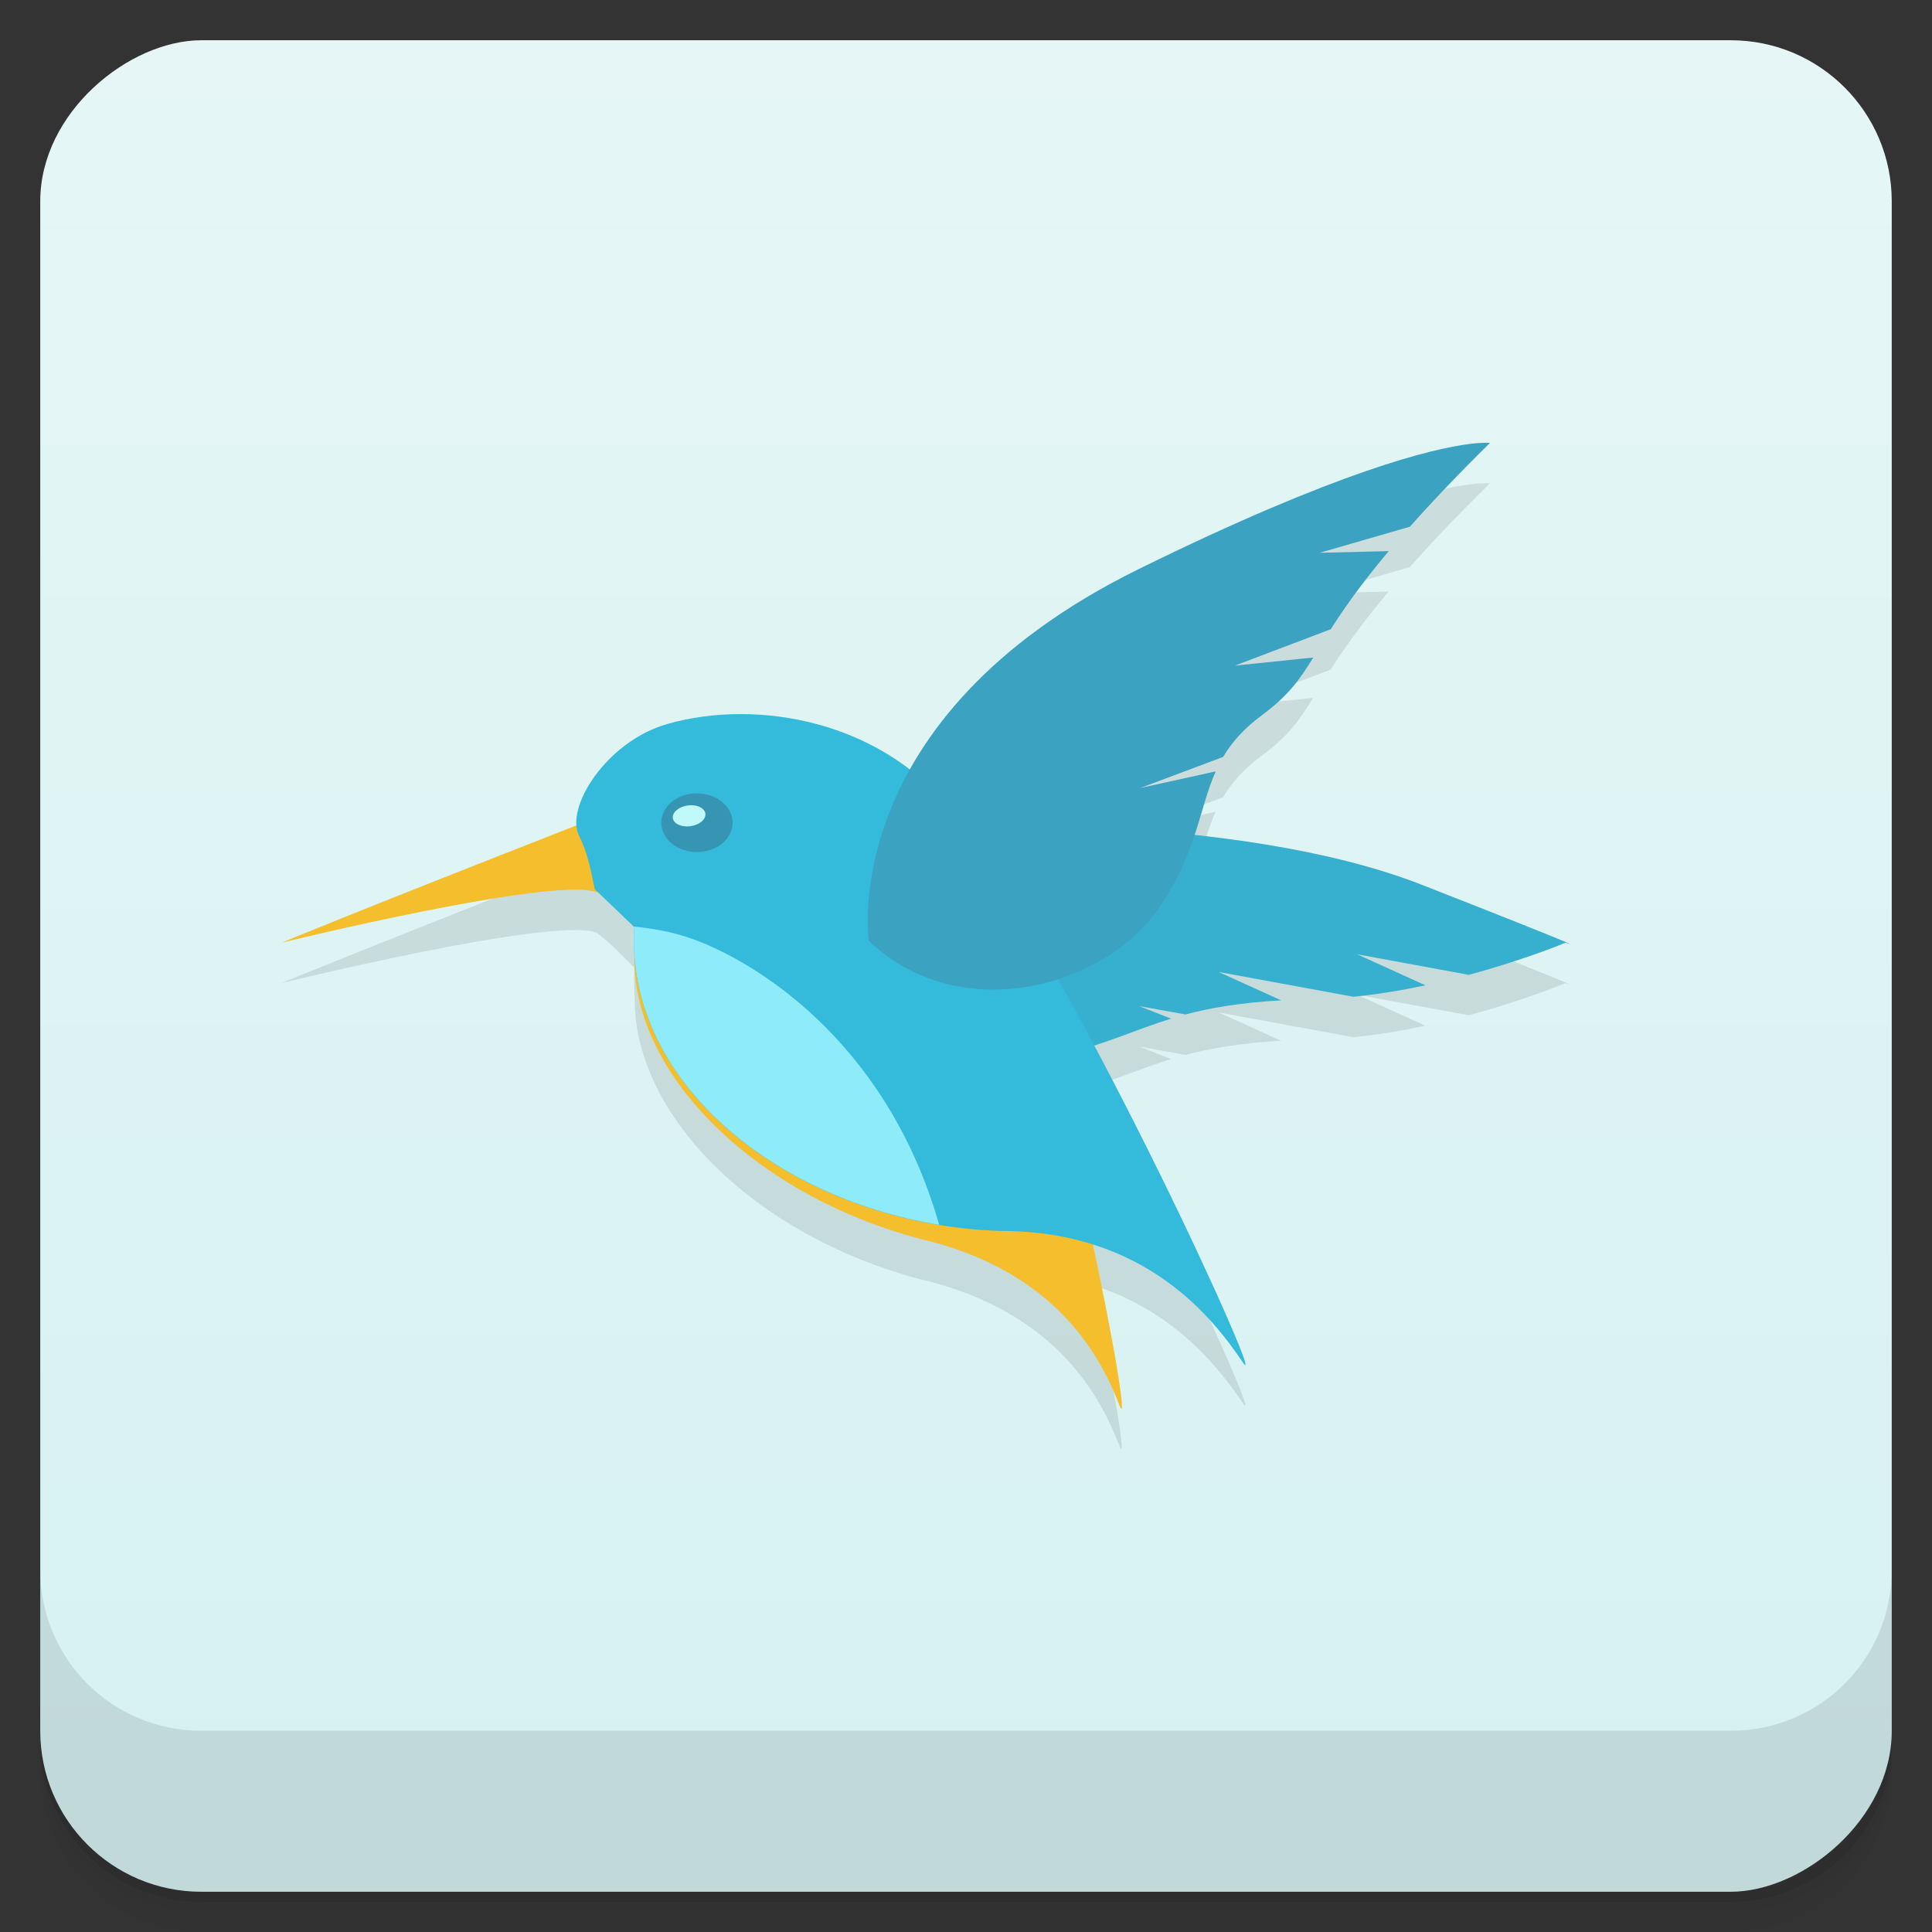 <svg width="48" height="48" version="1.1" viewBox="0 0 48 48" xmlns="http://www.w3.org/2000/svg">
 <rect x="0" y="0" width="48" height="48" fill="#333333" stroke="none"/>
 <defs>
  <linearGradient id="linearGradient4501" x1="-47" x2="-1" y1="2.8779e-15" y2="6.1232e-17" gradientUnits="userSpaceOnUse">
   <stop style="stop-color:#d6f1f1" offset="0"/>
   <stop style="stop-color:#e6f6f6" offset="1"/>
  </linearGradient>
 </defs>
 <g transform="translate(0 3.949e-5)">
  <path d="m1 43v0.25c0 2.216 1.784 4 4 4h38c2.216 0 4-1.784 4-4v-0.25c0 2.216-1.784 4-4 4h-38c-2.216 0-4-1.784-4-4zm0 0.5v0.5c0 2.216 1.784 4 4 4h38c2.216 0 4-1.784 4-4v-0.5c0 2.216-1.784 4-4 4h-38c-2.216 0-4-1.784-4-4z" style="opacity:.02"/>
  <path d="m1 43.25v0.25c0 2.216 1.784 4 4 4h38c2.216 0 4-1.784 4-4v-0.25c0 2.216-1.784 4-4 4h-38c-2.216 0-4-1.784-4-4z" style="opacity:.05"/>
  <path d="m1 43v0.25c0 2.216 1.784 4 4 4h38c2.216 0 4-1.784 4-4v-0.25c0 2.216-1.784 4-4 4h-38c-2.216 0-4-1.784-4-4z" style="opacity:.1"/>
 </g>
 <rect transform="rotate(-90)" x="-47" y="1" width="46" height="46" rx="4" style="fill:url(#linearGradient4501)"/>
 <g transform="translate(0 3.949e-5)">
  <g transform="translate(0 -1004.4)">
   <path d="m1 1043.4v4c0 2.216 1.784 4 4 4h38c2.216 0 4-1.784 4-4v-4c0 2.216-1.784 4-4 4h-38c-2.216 0-4-1.784-4-4z" style="opacity:.1"/>
  </g>
 </g>
 <path d="m37.02 12.01s-0.146-0.02-0.508 0.025c-0.923 0.117-3.263 0.669-8.223 3.111-3.111 1.532-4.782 3.368-5.688 5-1.817-1.399-4.22-1.667-6.02-1.158-1.356 0.384-2.321 1.735-2.26 2.52-5.666 2.222-7.324 2.916-7.324 2.916s6.72-1.649 7.814-1.256c0.327 0.224 0.634 0.572 0.932 0.857h2e-3l0.012 0.012c-6e-3 0.282 6e-3 0.546 0.01 0.801 0.019 2.948 3.053 5.874 7.092 6.943 3.485 0.812 4.537 3.065 4.953 4.141 0.193 0.497-0.124-1.446-0.672-3.998 2.073 0.654 3.178 2.108 3.725 2.918 0.48 0.712-1.441-3.629-3.691-7.861 0.711-0.229 1.266-0.466 1.92-0.668l-0.787-0.311 1.146 0.207c0.612-0.163 1.343-0.291 2.375-0.352l-1.551-0.703 3.346 0.615c0.613-0.06 1.219-0.163 1.791-0.285l-1.697-0.77 2.773 0.51c1.405-0.38 2.402-0.799 2.402-0.799s1.06 0.378-3.566-1.436c-1.68-0.659-3.726-1.029-5.654-1.238 0.192-0.58 0.314-1.101 0.529-1.584l-1.867 0.412 2.053-0.771c0.211-0.357 0.506-0.697 0.963-1.035 0.659-0.488 0.936-0.884 1.275-1.434l-1.947 0.201 2.383-0.904c0.316-0.495 0.744-1.111 1.439-1.939l-1.715 0.041 2.24-0.648c0.527-0.593 1.178-1.28 1.99-2.082z" style="opacity:.1"/>
 <path d="m15.341 21.24 0.705 1.03c-1.32 3.414 2.057 7.248 6.814 8.508 3.485 0.812 4.537 3.067 4.954 4.142 0.416 1.075-1.395-8.779-3.285-13.11-1.1-2.519-4.04-3.704-6.367-3.669-1.58 0.024-3.01 1.198-2.851 1.877 0.109 0.459 0.047 0.874 0.031 1.22z" style="fill:#f4be2d"/>
 <path d="m14.424 20.466c-5.858 2.296-7.424 2.954-7.424 2.954s6.719-1.648 7.814-1.256c0.922 0.331 0.901-2.205-0.39-1.699z" style="fill:#f4be2d"/>
 <path d="m23.279 20.515c-0.849 3.728 1.036 6.186 2.917 5.739 1.265-0.3 1.974-0.661 2.899-0.946l-0.787-0.31 1.146 0.206c0.612-0.163 1.344-0.291 2.376-0.351l-1.551-0.704 3.345 0.615c0.613-0.06 1.22-0.162 1.791-0.284l-1.697-0.771 2.774 0.511c1.405-0.38 2.404-0.799 2.404-0.799s1.059 0.377-3.567-1.437-12.05-1.47-12.05-1.47z" style="fill:#37b0d0"/>
 <path d="m14.775 22.09 0.986 0.945c-0.266 4.068 4.13 7.391 9.1 7.548 3.607-6e-3 5.289 2.188 6.01 3.255 0.72 1.068-3.944-9.233-7.05-13.477-1.807-2.47-5-3.01-7.235-2.376-1.519 0.431-2.555 2.081-2.199 2.781 0.241 0.474 0.304 0.943 0.39 1.325z" style="fill:#34badb"/>
 <path d="m36.51 11.03c-0.923 0.117-3.262 0.667-8.222 3.11-7.538 3.712-6.701 9.236-6.701 9.236 2.257 2.151 5.886 1.166 7.246-0.873 0.912-1.368 0.96-2.415 1.371-3.338l-1.868 0.411 2.053-0.771c0.211-0.357 0.506-0.698 0.963-1.036 0.659-0.488 0.937-0.884 1.276-1.433l-1.948 0.201 2.382-0.904c0.316-0.495 0.744-1.112 1.44-1.941l-1.715 0.042 2.241-0.648c0.527-0.593 1.176-1.279 1.989-2.081 0 0-0.145-0.021-0.506 0.025z" style="fill:#3ba2c1"/>
 <path d="m15.746 23.02 0.015 0.013c-0.238 3.646 3.267 6.692 7.573 7.398-1.327-4.644-4.684-6.613-6.212-7.132-0.45-0.153-0.93-0.236-1.376-0.279z" style="fill:#8eebf9"/>
 <ellipse cx="17.315" cy="20.44" rx=".886" ry=".729" style="fill:#3695b2"/>
 <ellipse transform="matrix(.99 -.143 .146 .989 0 0)" cx="13.973" cy="22.515" rx=".408" ry=".26" style="fill:#bff9f9"/>
</svg>
